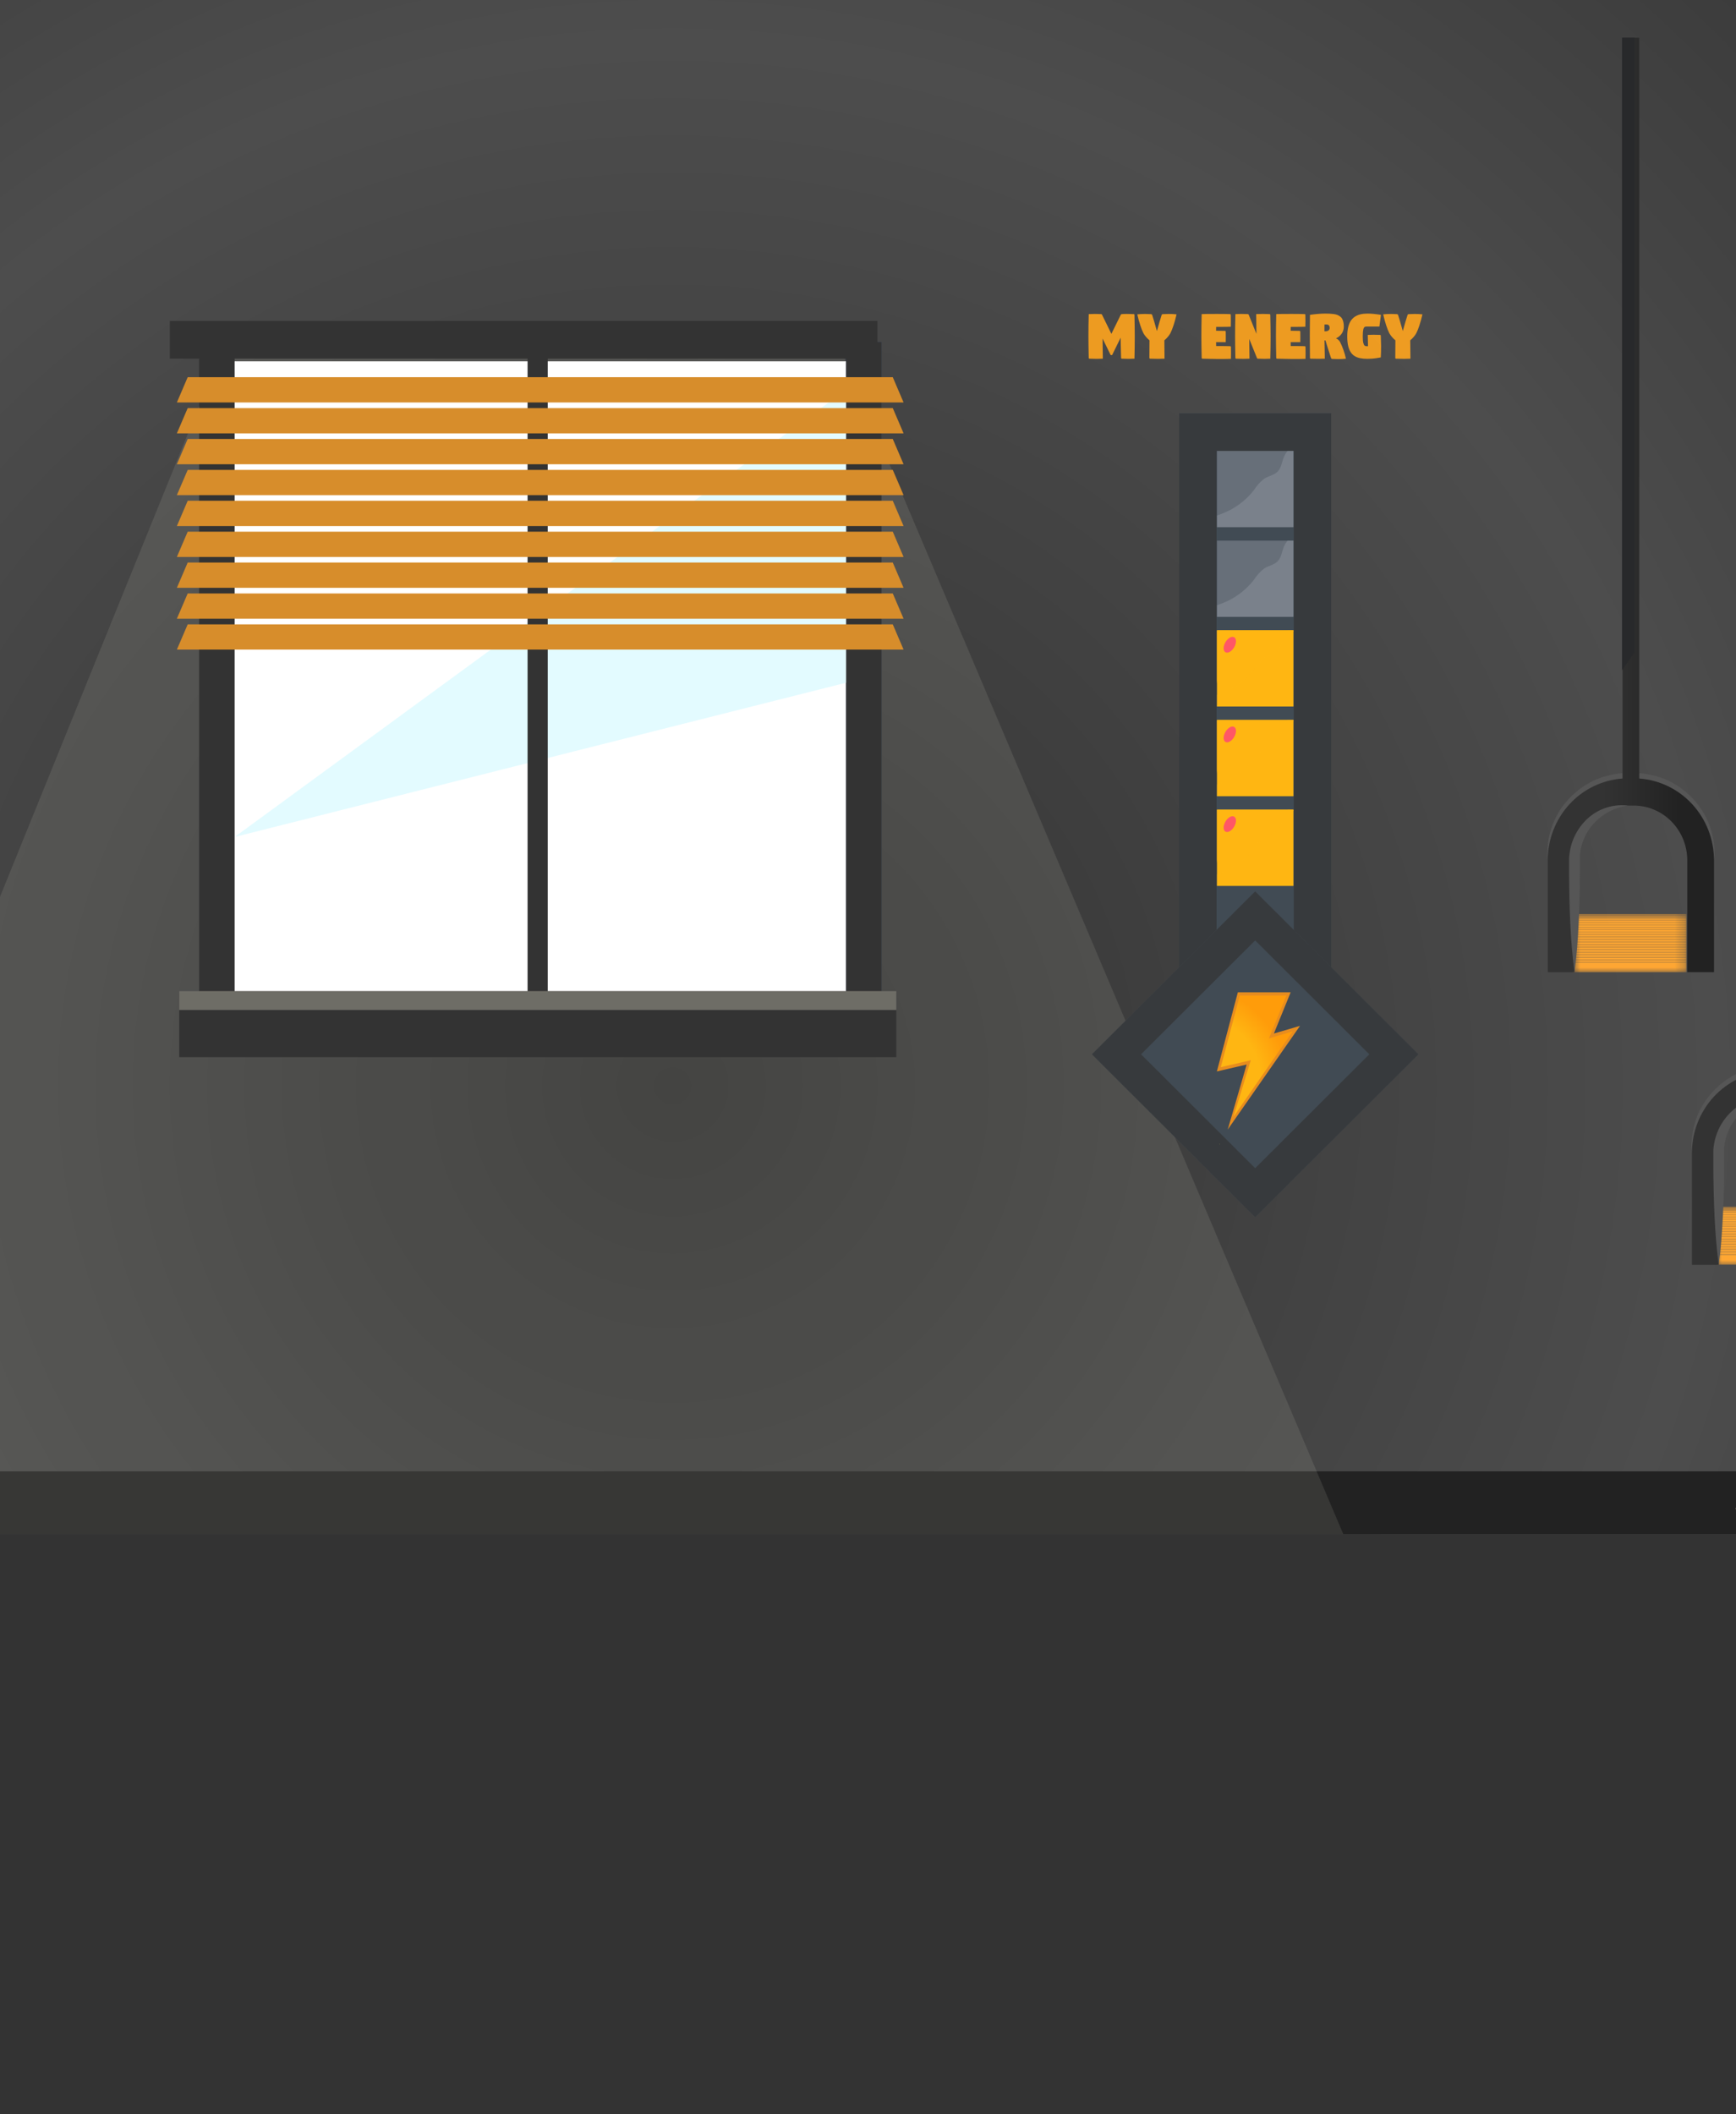<svg width="184" height="224" viewBox="0 0 184 224" fill="none" xmlns="http://www.w3.org/2000/svg">
<rect x="0" y="0" width="184" height="224" fill="#808080" stroke="none"/>
<g clip-path="url(#clip0_893_5947)">
<path d="M332 0H-6V224H332V0Z" fill="url(#paint0_radial_893_5947)"/>
<path d="M260 155.882H-76V162.558H260V155.882Z" fill="#222222"/>
<path opacity="0.1" d="M23.547 37L-28 164H143L89.107 37H23.547Z" fill="#F9F5DE"/>
<path d="M93.416 36.239H89.653V108.425H93.416V36.239Z" fill="#344266"/>
<path d="M93.429 36.239H89.666V108.425H93.429V36.239Z" fill="#333333"/>
<path d="M89.662 38.282H24.303V105.312H89.662V38.282Z" fill="white"/>
<path d="M93 34H18V38H93V34Z" fill="#333333"/>
<path d="M95 105H19V112H95V105Z" fill="#333333"/>
<path d="M24.867 36.239H21.104V108.425H24.867V36.239Z" fill="#333333"/>
<path d="M89.666 72.334L24.867 88.673L89.666 41.301V72.334Z" fill="#E3FBFF"/>
<path d="M58.055 36.239H55.918V108.425H58.055V36.239Z" fill="#333333"/>
<path d="M95.772 42.641H18.747L19.894 39.961H94.625L95.772 42.641Z" fill="#D78D2B"/>
<path d="M95.772 45.911H18.747L19.894 43.236H94.625L95.772 45.911Z" fill="#D78D2B"/>
<path d="M95.772 49.186H18.747L19.894 46.507H94.625L95.772 49.186Z" fill="#D78D2B"/>
<path d="M95.772 59.006H18.747L19.894 56.327H94.625L95.772 59.006Z" fill="#D78D2B"/>
<path d="M95.772 62.277H18.747L19.894 59.598H94.625L95.772 62.277Z" fill="#D78D2B"/>
<path d="M95.772 65.547H18.747L19.894 62.872H94.625L95.772 65.547Z" fill="#D78D2B"/>
<path d="M95.772 68.822H18.747L19.894 66.147H94.625L95.772 68.822Z" fill="#D78D2B"/>
<path d="M95.772 52.456H18.747L19.894 49.782H94.625L95.772 52.456Z" fill="#D78D2B"/>
<path d="M95.772 55.731H18.747L19.894 53.052H94.625L95.772 55.731Z" fill="#D78D2B"/>
<path opacity="0.3" d="M95 105H19V107H95V105Z" fill="#F9F5DE"/>
<path d="M260 162.521H-76V233.964H260V162.521Z" fill="url(#paint1_radial_893_5947)"/>
<path d="M254.763 159.828C254.763 161.531 238.922 162.915 219.371 162.915C199.82 162.915 183.979 161.531 183.979 159.828C183.979 158.126 199.825 156.742 219.371 156.742C238.917 156.742 254.763 158.144 254.763 159.828Z" fill="#F9D4B2"/>
<g clip-path="url(#clip1_893_5947)">
<path d="M196.96 122.139C196.738 119.867 195.694 117.762 194.032 116.235C193.228 115.506 192.298 114.939 191.288 114.562C191.041 114.468 190.782 114.403 190.529 114.315L189.747 114.151L188.976 114.063H188.136H187.302L186.531 114.145L185.749 114.309C185.496 114.397 185.237 114.468 184.99 114.556C183.98 114.933 183.049 115.5 182.246 116.229C180.587 117.759 179.546 119.863 179.324 122.133C179.216 120.934 179.366 119.726 179.763 118.593C180.16 117.459 180.796 116.428 181.625 115.571C182.465 114.683 183.478 113.983 184.598 113.517C184.875 113.4 185.174 113.318 185.455 113.218C185.737 113.118 186.031 113.083 186.347 113.012C186.663 112.942 186.963 112.93 187.267 112.901H188.993C189.298 112.93 189.609 112.971 189.913 113.012C190.218 113.053 190.489 113.142 190.805 113.218C191.121 113.294 191.38 113.4 191.662 113.523C192.782 113.987 193.795 114.685 194.636 115.571C195.468 116.428 196.107 117.459 196.508 118.593C196.91 119.728 197.064 120.938 196.96 122.139Z" fill="#565656"/>
<mask id="mask0_893_5947" style="mask-type:luminance" maskUnits="userSpaceOnUse" x="181" y="127" width="14" height="7">
<path d="M194.026 127.849H181.97V134H194.026V127.849Z" fill="white"/>
</mask>
<g mask="url(#mask0_893_5947)">
<path d="M194.026 127.849H181.97V127.954H194.026V127.849Z" fill="#FFA733"/>
<path d="M194.026 127.955H181.97V128.059H194.026V127.955Z" fill="#FFA733"/>
<path d="M194.026 128.061H181.97V128.165H194.026V128.061Z" fill="#FFA733"/>
<path d="M194.026 128.166H181.97V128.271H194.026V128.166Z" fill="#FFA733"/>
<path d="M194.026 128.266H181.97V128.371H194.026V128.266Z" fill="#FFA733"/>
<path d="M194.026 128.372H181.97V128.476H194.026V128.372Z" fill="#FFA733"/>
<path d="M194.026 128.477H181.97V128.582H194.026V128.477Z" fill="#FFA733"/>
<path d="M194.026 128.583H181.97V128.687H194.026V128.583Z" fill="#FFA733"/>
<path d="M194.026 128.688H181.97V128.793H194.026V128.688Z" fill="#FFA733"/>
<path d="M194.026 128.794H181.97V128.899H194.026V128.794Z" fill="#FFA733"/>
<path d="M194.026 128.9H181.97V129.005H194.026V128.9Z" fill="#FFA733"/>
<path d="M194.026 129.005H181.97V129.11H194.026V129.005Z" fill="#FFA733"/>
<path d="M194.026 129.111H181.97V129.216H194.026V129.111Z" fill="#FFA733"/>
<path d="M194.026 129.211H181.97V129.316H194.026V129.211Z" fill="#FFA733"/>
<path d="M194.026 129.316H181.97V129.421H194.026V129.316Z" fill="#FFA733"/>
<path d="M194.026 129.422H181.97V129.527H194.026V129.422Z" fill="#FFA733"/>
<path d="M194.026 129.528H181.97V129.633H194.026V129.528Z" fill="#FFA733"/>
<path d="M194.026 129.633H181.97V129.738H194.026V129.633Z" fill="#FFA733"/>
<path d="M194.026 129.739H181.97V129.844H194.026V129.739Z" fill="#FFA733"/>
<path d="M194.026 129.845H181.97V129.95H194.026V129.845Z" fill="#FFA733"/>
<path d="M194.026 129.95H181.97V130.049H194.026V129.95Z" fill="#FFA733"/>
<path d="M194.026 130.05H181.97V130.149H194.026V130.05Z" fill="#FFA733"/>
<path d="M194.026 130.15H181.97V130.249H194.026V130.15Z" fill="#FFA733"/>
<path d="M194.026 130.25H181.97V130.349H194.026V130.25Z" fill="#FFA733"/>
<path d="M194.026 130.349H181.97V130.448H194.026V130.349Z" fill="#FFA733"/>
<path d="M194.026 130.455H181.97V130.554H194.026V130.455Z" fill="#FFA733"/>
<path d="M194.026 130.555H181.97V130.654H194.026V130.555Z" fill="#FFA733"/>
<path d="M194.026 130.654H181.97V130.753H194.026V130.654Z" fill="#FFA733"/>
<path d="M194.026 130.754H181.97V130.853H194.026V130.754Z" fill="#FFA733"/>
<path d="M194.026 130.86H181.97V130.959H194.026V130.86Z" fill="#FFA733"/>
<path d="M194.026 130.96H181.97V131.059H194.026V130.96Z" fill="#FFA733"/>
<path d="M194.026 131.06H181.97V131.159H194.026V131.06Z" fill="#FFA733"/>
<path d="M194.026 131.159H181.97V131.258H194.026V131.159Z" fill="#FFA733"/>
<path d="M194.026 131.259H181.97V131.358H194.026V131.259Z" fill="#FFA733"/>
<path d="M194.026 131.365H181.97V131.464H194.026V131.365Z" fill="#FFA733"/>
<path d="M194.026 131.464H181.97V131.563H194.026V131.464Z" fill="#FFA733"/>
<path d="M194.026 131.564H181.97V131.663H194.026V131.564Z" fill="#FFA733"/>
<path d="M194.026 131.664H181.97V131.763H194.026V131.664Z" fill="#FFA733"/>
<path d="M194.026 131.77H181.97V131.869H194.026V131.77Z" fill="#FFA733"/>
<path d="M194.026 131.87H181.97V131.969H194.026V131.87Z" fill="#FFA733"/>
<path d="M194.026 131.969H181.97V132.068H194.026V131.969Z" fill="#FFA733"/>
<path d="M194.026 132.069H181.97V132.168H194.026V132.069Z" fill="#FFA733"/>
<path d="M194.026 132.169H181.97V132.268H194.026V132.169Z" fill="#FFA733"/>
<path d="M194.026 132.274H181.97V132.373H194.026V132.274Z" fill="#FFA733"/>
<path d="M194.026 132.374H181.97V132.473H194.026V132.374Z" fill="#FFA733"/>
<path d="M194.026 132.474H181.97V132.573H194.026V132.474Z" fill="#FFA733"/>
<path d="M194.026 132.574H181.97V132.673H194.026V132.574Z" fill="#FFA733"/>
<path d="M194.026 132.679H181.97V132.778H194.026V132.679Z" fill="#FFA733"/>
<path d="M194.026 132.779H181.97V132.878H194.026V132.779Z" fill="#FFA733"/>
<path d="M194.026 132.879H181.97V132.978H194.026V132.879Z" fill="#FFA733"/>
<path d="M194.026 132.979H181.97V134H194.026V132.979Z" fill="#FFA733"/>
</g>
<path d="M189.028 113.488V4H187.262V113.488C185.112 113.638 183.098 114.614 181.626 116.219C180.154 117.825 179.333 119.94 179.329 122.139V134H182.171V122.139C182.173 120.604 182.771 119.133 183.834 118.048C184.897 116.963 186.339 116.353 187.843 116.352H188.447C189.95 116.353 191.392 116.963 192.455 118.048C193.519 119.133 194.117 120.604 194.118 122.139V134H196.96V122.139C196.956 119.94 196.135 117.825 194.663 116.219C193.191 114.614 191.177 113.638 189.028 113.488Z" fill="url(#paint2_linear_893_5947)"/>
<path d="M182.171 134C181.929 132.239 181.803 130.508 181.722 128.765C181.642 127.022 181.607 125.243 181.596 123.524V122.215C181.596 121.992 181.596 121.739 181.63 121.505C181.665 121.27 181.699 121.029 181.757 120.8C181.976 119.872 182.41 119.01 183.022 118.288C183.603 117.584 184.347 117.038 185.187 116.699C186.026 116.361 186.935 116.242 187.831 116.352C187.016 116.461 186.231 116.74 185.525 117.17C184.819 117.6 184.206 118.172 183.724 118.852C183.276 119.507 182.969 120.251 182.821 121.035L182.74 121.622V122.209V123.518C182.74 125.279 182.706 127.01 182.614 128.759C182.522 130.508 182.407 132.257 182.171 134Z" fill="#565656"/>
<mask id="mask1_893_5947" style="mask-type:luminance" maskUnits="userSpaceOnUse" x="166" y="96" width="13" height="7">
<path d="M178.743 96.843H166.686V102.994H178.743V96.843Z" fill="white"/>
</mask>
<g mask="url(#mask1_893_5947)">
<path d="M178.743 96.843H166.686V96.948H178.743V96.843Z" fill="#FFA733"/>
<path d="M178.743 96.948H166.686V97.053H178.743V96.948Z" fill="#FFA733"/>
<path d="M178.743 97.054H166.686V97.159H178.743V97.054Z" fill="#FFA733"/>
<path d="M178.743 97.16H166.686V97.264H178.743V97.16Z" fill="#FFA733"/>
<path d="M178.743 97.265H166.686V97.37H178.743V97.265Z" fill="#FFA733"/>
<path d="M178.743 97.371H166.686V97.476H178.743V97.371Z" fill="#FFA733"/>
<path d="M178.743 97.477H166.686V97.581H178.743V97.477Z" fill="#FFA733"/>
<path d="M178.743 97.582H166.686V97.687H178.743V97.582Z" fill="#FFA733"/>
<path d="M178.743 97.682H166.686V97.787H178.743V97.682Z" fill="#FFA733"/>
<path d="M178.743 97.788H166.686V97.892H178.743V97.788Z" fill="#FFA733"/>
<path d="M178.743 97.894H166.686V97.998H178.743V97.894Z" fill="#FFA733"/>
<path d="M178.743 97.999H166.686V98.104H178.743V97.999Z" fill="#FFA733"/>
<path d="M178.743 98.105H166.686V98.209H178.743V98.105Z" fill="#FFA733"/>
<path d="M178.743 98.21H166.686V98.315H178.743V98.21Z" fill="#FFA733"/>
<path d="M178.743 98.316H166.686V98.421H178.743V98.316Z" fill="#FFA733"/>
<path d="M178.743 98.421H166.686V98.526H178.743V98.421Z" fill="#FFA733"/>
<path d="M178.743 98.527H166.686V98.632H178.743V98.527Z" fill="#FFA733"/>
<path d="M178.743 98.627H166.686V98.732H178.743V98.627Z" fill="#FFA733"/>
<path d="M178.743 98.732H166.686V98.837H178.743V98.732Z" fill="#FFA733"/>
<path d="M178.743 98.838H166.686V98.943H178.743V98.838Z" fill="#FFA733"/>
<path d="M178.743 98.944H166.686V99.043H178.743V98.944Z" fill="#FFA733"/>
<path d="M178.743 99.043H166.686V99.142H178.743V99.043Z" fill="#FFA733"/>
<path d="M178.743 99.149H166.686V99.249H178.743V99.149Z" fill="#FFA733"/>
<path d="M178.743 99.249H166.686V99.348H178.743V99.249Z" fill="#FFA733"/>
<path d="M178.743 99.349H166.686V99.448H178.743V99.349Z" fill="#FFA733"/>
<path d="M178.743 99.449H166.686V99.548H178.743V99.449Z" fill="#FFA733"/>
<path d="M178.743 99.548H166.686V99.647H178.743V99.548Z" fill="#FFA733"/>
<path d="M178.743 99.654H166.686V99.753H178.743V99.654Z" fill="#FFA733"/>
<path d="M178.743 99.754H166.686V99.853H178.743V99.754Z" fill="#FFA733"/>
<path d="M178.743 99.853H166.686V99.953H178.743V99.853Z" fill="#FFA733"/>
<path d="M178.743 99.954H166.686V100.053H178.743V99.954Z" fill="#FFA733"/>
<path d="M178.743 100.053H166.686V100.152H178.743V100.053Z" fill="#FFA733"/>
<path d="M178.743 100.159H166.686V100.258H178.743V100.159Z" fill="#FFA733"/>
<path d="M178.743 100.259H166.686V100.358H178.743V100.259Z" fill="#FFA733"/>
<path d="M178.743 100.358H166.686V100.457H178.743V100.358Z" fill="#FFA733"/>
<path d="M178.743 100.458H166.686V100.557H178.743V100.458Z" fill="#FFA733"/>
<path d="M178.743 100.564H166.686V100.663H178.743V100.564Z" fill="#FFA733"/>
<path d="M178.743 100.664H166.686V100.763H178.743V100.664Z" fill="#FFA733"/>
<path d="M178.743 100.763H166.686V100.862H178.743V100.763Z" fill="#FFA733"/>
<path d="M178.743 100.863H166.686V100.962H178.743V100.863Z" fill="#FFA733"/>
<path d="M178.743 100.969H166.686V101.068H178.743V100.969Z" fill="#FFA733"/>
<path d="M178.743 101.068H166.686V101.167H178.743V101.068Z" fill="#FFA733"/>
<path d="M178.743 101.168H166.686V101.268H178.743V101.168Z" fill="#FFA733"/>
<path d="M178.743 101.268H166.686V101.367H178.743V101.268Z" fill="#FFA733"/>
<path d="M178.743 101.368H166.686V101.467H178.743V101.368Z" fill="#FFA733"/>
<path d="M178.743 101.474H166.686V101.573H178.743V101.474Z" fill="#FFA733"/>
<path d="M178.743 101.573H166.686V101.672H178.743V101.573Z" fill="#FFA733"/>
<path d="M178.743 101.673H166.686V101.772H178.743V101.673Z" fill="#FFA733"/>
<path d="M178.743 101.773H166.686V101.872H178.743V101.773Z" fill="#FFA733"/>
<path d="M178.743 101.873H166.686V101.972H178.743V101.873Z" fill="#FFA733"/>
<path d="M178.743 101.978H166.686V102.999H178.743V101.978Z" fill="#FFA733"/>
</g>
<path d="M164.046 91.138C163.936 89.938 164.085 88.727 164.483 87.592C164.88 86.456 165.517 85.423 166.347 84.565C167.189 83.68 168.202 82.983 169.321 82.517C171.604 81.648 174.118 81.648 176.402 82.517C177.525 82.979 178.54 83.677 179.381 84.565C180.212 85.423 180.848 86.456 181.245 87.592C181.643 88.727 181.792 89.938 181.682 91.138C181.468 88.863 180.425 86.752 178.76 85.222C177.106 83.815 175.02 83.045 172.867 83.045C170.713 83.045 168.628 83.815 166.974 85.222C165.305 86.75 164.26 88.862 164.046 91.138Z" fill="#565656"/>
<path d="M173.744 82.481V4H171.972V82.481C169.823 82.633 167.809 83.61 166.338 85.217C164.867 86.824 164.048 88.939 164.046 91.138V102.994H166.882V91.138C166.883 89.603 167.481 88.132 168.544 87.046C169.607 85.96 171.049 85.349 172.553 85.345H173.157C174.663 85.347 176.106 85.958 177.17 87.044C178.235 88.13 178.833 89.602 178.835 91.138V102.994H181.671V91.138C181.667 88.94 180.847 86.825 179.377 85.219C177.906 83.612 175.893 82.634 173.744 82.481Z" fill="url(#paint3_linear_893_5947)"/>
<path d="M166.882 102.994C166.64 101.233 166.519 99.508 166.433 97.759C166.347 96.01 166.318 94.267 166.307 92.523V91.215C166.307 90.986 166.307 90.739 166.347 90.504C166.375 90.266 166.416 90.029 166.468 89.794C166.69 88.867 167.124 88.007 167.733 87.282C168.315 86.578 169.059 86.033 169.898 85.695C170.737 85.357 171.646 85.237 172.542 85.346C171.727 85.455 170.943 85.733 170.238 86.163C169.533 86.593 168.921 87.166 168.441 87.846C167.992 88.501 167.683 89.245 167.532 90.029L167.451 90.616V91.203V92.512C167.451 94.272 167.411 96.004 167.325 97.747C167.238 99.49 167.118 101.251 166.882 102.994Z" fill="#565656"/>
<path d="M173.24 -4.041V69.125L171.92 71.01V-4.041H173.24Z" fill="#28292B"/>
</g>
<g clip-path="url(#clip2_893_5947)">
<path d="M124.981 43.777V115.273H141.095V43.777H124.981Z" fill="#414B54"/>
<g style="mix-blend-mode:multiply" opacity="0.7">
<path d="M124.981 115.273H128.946V47.776H137.131V115.273H141.09V43.776H124.981V115.273Z" fill="#333333"/>
</g>
<path d="M137.082 66.776H128.99V74.848H137.082V66.776Z" fill="#FFB612"/>
<g style="mix-blend-mode:multiply" opacity="0.5">
<path d="M128.995 74.853H137.086V66.781H136.486C136.35 66.927 136.237 67.092 136.152 67.272C135.871 67.831 135.851 68.533 135.409 68.98C135.035 69.353 134.464 69.436 134.012 69.716C133.573 70.054 133.198 70.468 132.905 70.938C132.008 72.085 130.807 72.959 129.437 73.46L128.995 73.622V74.853Z" fill="#FFB612"/>
</g>
<g style="mix-blend-mode:screen">
<path d="M128.99 72.419L129.477 67.178L137.082 66.908V66.776H128.99V72.419Z" fill="#FFB612"/>
</g>
<g style="mix-blend-mode:screen">
<path d="M129.885 69.102C130.141 69.249 130.554 69.013 130.81 68.576C131.066 68.14 131.066 67.659 130.81 67.512C130.554 67.364 130.141 67.6 129.885 68.037C129.629 68.473 129.629 68.949 129.885 69.102Z" fill="#FF5766"/>
</g>
<path d="M137.082 76.281H128.99V84.353H137.082V76.281Z" fill="#FFB612"/>
<g style="mix-blend-mode:multiply" opacity="0.5">
<path d="M128.995 84.353H137.086V76.281H136.486C136.35 76.427 136.237 76.592 136.152 76.772C135.871 77.331 135.851 78.038 135.409 78.48C134.966 78.921 134.464 78.936 134.012 79.216C133.573 79.554 133.198 79.968 132.905 80.438C132.008 81.586 130.807 82.462 129.437 82.965L128.995 83.122V84.353Z" fill="#FFB612"/>
</g>
<g style="mix-blend-mode:screen">
<path d="M128.99 81.924L129.477 76.679L137.082 76.409V76.281H128.99V81.924Z" fill="#FFB612"/>
</g>
<g style="mix-blend-mode:screen">
<path d="M129.885 78.603C130.141 78.75 130.554 78.515 130.81 78.078C131.066 77.641 131.066 77.165 130.81 77.013C130.554 76.861 130.141 77.101 129.885 77.538C129.629 77.975 129.629 78.456 129.885 78.603Z" fill="#FF5766"/>
</g>
<path d="M137.082 85.781H128.99V93.853H137.082V85.781Z" fill="#FFB612"/>
<g style="mix-blend-mode:multiply" opacity="0.5">
<path d="M128.995 93.853H137.086V85.781H136.486C136.35 85.927 136.237 86.092 136.152 86.272C135.871 86.836 135.851 87.537 135.409 87.984C135.035 88.352 134.464 88.436 134.012 88.715C133.573 89.053 133.198 89.467 132.905 89.937C132.008 91.086 130.807 91.961 129.437 92.464L128.995 92.626V93.853Z" fill="#FFB612"/>
</g>
<g style="mix-blend-mode:screen">
<path d="M128.99 91.424L129.477 86.178L137.082 85.908V85.781H128.99V91.424Z" fill="#FFB612"/>
</g>
<g style="mix-blend-mode:screen">
<path d="M129.885 88.103C130.141 88.25 130.554 88.015 130.81 87.578C131.066 87.141 131.066 86.665 130.81 86.518C130.554 86.371 130.141 86.601 129.885 87.043C129.629 87.485 129.629 87.956 129.885 88.103Z" fill="#FF5766"/>
</g>
<g style="mix-blend-mode:multiply" opacity="0.5">
<path d="M137.082 57.278H128.99V65.35H137.082V57.278Z" fill="#8D949E"/>
</g>
<g style="mix-blend-mode:multiply" opacity="0.5">
<path d="M128.995 65.353H137.086V57.281H136.486C136.349 57.426 136.236 57.592 136.152 57.772C135.871 58.331 135.851 59.033 135.409 59.48C135.035 59.853 134.464 59.931 134.012 60.216C133.573 60.552 133.198 60.964 132.905 61.433C132.008 62.581 130.807 63.457 129.437 63.96L128.995 64.122V65.353Z" fill="#8D949E"/>
</g>
<g style="mix-blend-mode:multiply" opacity="0.5">
<path d="M137.082 47.776H128.99V55.849H137.082V47.776Z" fill="#8D949E"/>
</g>
<g style="mix-blend-mode:multiply" opacity="0.5">
<path d="M128.995 55.849H137.086V47.776H136.486C136.35 47.922 136.237 48.087 136.152 48.267C135.871 48.827 135.851 49.528 135.409 49.975C135.035 50.343 134.464 50.426 134.012 50.706C133.573 51.044 133.198 51.458 132.905 51.928C132.008 53.077 130.807 53.952 129.437 54.455L128.995 54.617V55.849Z" fill="#8D949E"/>
</g>
<path d="M150.34 111.698L133.036 94.435L115.733 111.698L133.036 128.96L150.34 111.698Z" fill="#414B54"/>
<g style="mix-blend-mode:multiply" opacity="0.7">
<path d="M133.038 94.438L115.734 111.696L133.038 128.959L150.343 111.696L133.038 94.438ZM133.038 123.763L120.943 111.696L133.038 99.63L145.134 111.696L133.038 123.763Z" fill="#333333"/>
</g>
<g clip-path="url(#clip3_893_5947)">
<path d="M130.128 119.667L132.136 112.781L128.978 113.512L131.201 105.128H136.797L135.02 109.496L137.788 108.684L130.128 119.667Z" fill="#E88D1E"/>
<path d="M136.343 105.478H131.401L129.39 113.062L132.573 112.325L130.731 118.329L137.014 109.27L134.5 110.007L136.343 105.478Z" fill="url(#paint4_radial_893_5947)"/>
<path style="mix-blend-mode:screen" d="M129.294 121.279L129.265 121.138L129.244 121.212C129.259 121.233 129.275 121.256 129.294 121.279Z" fill="url(#paint5_radial_893_5947)"/>
</g>
</g>
<path opacity="0.9" d="M115.362 35.639C115.362 34.904 115.373 34.117 115.394 33.277C115.643 33.265 115.859 33.259 116.043 33.259C116.263 33.259 116.49 33.265 116.724 33.277C116.762 33.278 116.791 33.305 116.81 33.356L117.798 35.371L118.786 33.356C118.823 33.307 118.855 33.282 118.883 33.279C119.047 33.266 119.231 33.259 119.436 33.259C119.656 33.259 119.899 33.265 120.164 33.277C120.186 33.278 120.204 33.287 120.219 33.303C120.235 33.317 120.242 33.335 120.242 33.356C120.263 34.342 120.274 35.103 120.274 35.639C120.274 36.373 120.263 37.16 120.242 38C120.017 38.012 119.813 38.018 119.632 38.018C119.468 38.018 119.226 38.012 118.904 38C118.883 38 118.865 37.992 118.849 37.976C118.833 37.961 118.826 37.942 118.826 37.921C118.822 37.774 118.816 37.555 118.808 37.262C118.8 36.968 118.793 36.702 118.788 36.463C118.783 36.223 118.78 35.993 118.778 35.774L117.881 37.606L117.794 37.622L117.716 37.606L116.862 35.863L116.889 38C116.64 38.012 116.423 38.018 116.24 38.018C116.05 38.018 115.794 38.012 115.472 38C115.451 38 115.433 37.992 115.417 37.976C115.401 37.961 115.394 37.942 115.394 37.921C115.373 36.935 115.362 36.174 115.362 35.639ZM120.542 33.305C120.783 33.276 121.058 33.261 121.366 33.261C121.589 33.261 121.8 33.268 121.998 33.281C122.023 33.282 122.047 33.29 122.071 33.305C122.094 33.319 122.11 33.337 122.118 33.36C122.242 33.742 122.41 34.313 122.622 35.076C122.825 34.34 122.994 33.768 123.127 33.36C123.135 33.337 123.151 33.319 123.175 33.305C123.198 33.29 123.222 33.282 123.247 33.281C123.446 33.268 123.656 33.261 123.879 33.261C124.187 33.261 124.462 33.276 124.704 33.305C124.496 34.188 124.277 34.857 124.046 35.312C123.882 35.593 123.671 35.84 123.411 36.054C123.421 36.921 123.428 37.57 123.43 38C123.181 38.012 122.946 38.018 122.726 38.018C122.499 38.018 122.225 38.012 121.903 38C121.882 38 121.864 37.992 121.848 37.976C121.833 37.961 121.825 37.942 121.825 37.921C121.825 37.529 121.829 36.907 121.836 36.054C121.573 35.836 121.36 35.589 121.197 35.312C120.969 34.862 120.75 34.193 120.542 33.305ZM127.335 35.639C127.335 34.904 127.345 34.117 127.366 33.277C127.615 33.265 128.16 33.259 129 33.259C129.594 33.259 130.052 33.265 130.373 33.277C130.394 33.277 130.413 33.285 130.428 33.301C130.444 33.316 130.452 33.335 130.452 33.356C130.457 33.676 130.46 33.903 130.46 34.037C130.46 34.243 130.457 34.435 130.452 34.615C130.23 34.626 129.813 34.631 129.2 34.631C129.09 34.631 128.99 34.63 128.901 34.629C128.899 34.81 128.897 34.948 128.895 35.042C129.365 35.045 129.679 35.05 129.838 35.056C129.859 35.056 129.877 35.064 129.893 35.08C129.909 35.095 129.917 35.114 129.917 35.135C129.921 35.35 129.923 35.547 129.923 35.727C129.923 35.889 129.921 36.064 129.917 36.252H128.895C128.897 36.344 128.899 36.481 128.901 36.662H128.996C129.638 36.662 130.103 36.667 130.389 36.678C130.41 36.678 130.428 36.685 130.444 36.701C130.46 36.717 130.468 36.735 130.468 36.756C130.473 37.076 130.475 37.303 130.475 37.437C130.475 37.643 130.473 37.836 130.468 38.016C130.218 38.028 129.768 38.033 129.118 38.033C128.988 38.033 128.711 38.029 128.287 38.02C127.865 38.012 127.584 38.005 127.445 38C127.424 38 127.406 37.992 127.39 37.976C127.374 37.961 127.366 37.942 127.366 37.921C127.345 36.935 127.335 36.174 127.335 35.639ZM130.908 35.639C130.908 34.904 130.919 34.117 130.94 33.277C131.189 33.265 131.406 33.259 131.589 33.259C131.745 33.259 131.972 33.265 132.27 33.277C132.308 33.278 132.337 33.305 132.357 33.356L133.171 35.371L133.144 33.277C133.395 33.265 133.624 33.259 133.833 33.259C134.037 33.259 134.28 33.265 134.561 33.277C134.583 33.278 134.601 33.287 134.616 33.303C134.632 33.317 134.64 33.335 134.64 33.356C134.661 34.342 134.671 35.103 134.671 35.639C134.671 36.373 134.661 37.16 134.64 38C134.422 38.012 134.218 38.018 134.029 38.018C133.805 38.018 133.565 38.012 133.309 38C133.27 37.999 133.241 37.972 133.223 37.921L132.408 35.906L132.435 38C132.186 38.012 131.97 38.018 131.786 38.018C131.579 38.018 131.323 38.012 131.019 38C130.996 37.999 130.977 37.991 130.962 37.976C130.947 37.961 130.94 37.942 130.94 37.921C130.919 36.935 130.908 36.174 130.908 35.639ZM135.238 35.639C135.238 34.904 135.248 34.117 135.269 33.277C135.519 33.265 136.063 33.259 136.903 33.259C137.497 33.259 137.955 33.265 138.276 33.277C138.297 33.277 138.316 33.285 138.331 33.301C138.347 33.316 138.355 33.335 138.355 33.356C138.36 33.676 138.363 33.903 138.363 34.037C138.363 34.243 138.36 34.435 138.355 34.615C138.133 34.626 137.716 34.631 137.103 34.631C136.993 34.631 136.893 34.63 136.804 34.629C136.802 34.81 136.8 34.948 136.798 35.042C137.268 35.045 137.582 35.05 137.741 35.056C137.762 35.056 137.78 35.064 137.796 35.08C137.812 35.095 137.82 35.114 137.82 35.135C137.824 35.35 137.826 35.547 137.826 35.727C137.826 35.889 137.824 36.064 137.82 36.252H136.798C136.8 36.344 136.802 36.481 136.804 36.662H136.899C137.542 36.662 138.006 36.667 138.292 36.678C138.313 36.678 138.331 36.685 138.347 36.701C138.363 36.717 138.371 36.735 138.371 36.756C138.376 37.076 138.379 37.303 138.379 37.437C138.379 37.643 138.376 37.836 138.371 38.016C138.121 38.028 137.671 38.033 137.021 38.033C136.891 38.033 136.614 38.029 136.19 38.02C135.768 38.012 135.487 38.005 135.348 38C135.327 38 135.309 37.992 135.293 37.976C135.277 37.961 135.269 37.942 135.269 37.921C135.248 36.935 135.238 36.174 135.238 35.639ZM138.827 35.536C138.827 35.274 138.83 34.91 138.835 34.446C138.84 33.982 138.843 33.618 138.843 33.356C139.105 33.315 139.384 33.283 139.679 33.259C139.976 33.234 140.235 33.222 140.457 33.222C140.648 33.222 140.809 33.225 140.939 33.232C141.069 33.237 141.208 33.25 141.358 33.271C141.509 33.291 141.633 33.32 141.73 33.358C141.827 33.396 141.924 33.448 142.021 33.515C142.118 33.582 142.194 33.663 142.247 33.759C142.302 33.855 142.347 33.972 142.381 34.111C142.415 34.251 142.432 34.41 142.432 34.59C142.432 34.874 142.359 35.125 142.212 35.341C142.065 35.558 141.86 35.728 141.598 35.851C141.776 35.913 141.921 36.039 142.033 36.229C142.294 36.742 142.503 37.332 142.659 38C142.417 38.029 142.142 38.043 141.834 38.043C141.611 38.043 141.401 38.037 141.202 38.024C141.178 38.022 141.153 38.014 141.13 38C141.106 37.986 141.09 37.967 141.082 37.945C140.827 37.168 140.628 36.541 140.486 36.064H140.382C140.384 36.211 140.39 36.512 140.4 36.967C140.41 37.422 140.416 37.767 140.417 38C140.202 38.009 139.972 38.014 139.727 38.014C139.505 38.014 139.237 38.009 138.922 38C138.899 38 138.88 37.993 138.865 37.978C138.85 37.963 138.843 37.944 138.843 37.921C138.843 37.679 138.84 37.287 138.835 36.746C138.83 36.206 138.827 35.803 138.827 35.536ZM140.378 35.095H140.512C140.636 35.095 140.737 35.065 140.813 35.003C140.89 34.94 140.929 34.857 140.929 34.755C140.929 34.626 140.903 34.531 140.85 34.47C140.798 34.407 140.705 34.375 140.571 34.375C140.503 34.375 140.44 34.377 140.382 34.381C140.379 34.688 140.378 34.926 140.378 35.095ZM142.794 35.637C142.794 35.272 142.827 34.952 142.893 34.676C142.96 34.399 143.053 34.17 143.172 33.987C143.292 33.804 143.442 33.655 143.623 33.541C143.805 33.425 144.005 33.343 144.221 33.295C144.438 33.246 144.684 33.222 144.959 33.222C145.344 33.222 145.813 33.267 146.368 33.356L146.203 34.599H144.802C144.754 34.599 144.714 34.605 144.682 34.617C144.649 34.629 144.616 34.655 144.583 34.696C144.55 34.737 144.524 34.794 144.505 34.867C144.486 34.941 144.47 35.042 144.457 35.17C144.446 35.299 144.44 35.454 144.44 35.637C144.44 35.789 144.444 35.923 144.453 36.04C144.463 36.155 144.476 36.251 144.495 36.325C144.514 36.399 144.535 36.46 144.558 36.508C144.58 36.557 144.608 36.593 144.64 36.617C144.673 36.64 144.705 36.657 144.735 36.666C144.765 36.674 144.8 36.678 144.841 36.678H144.999C144.999 36.42 144.988 36.022 144.967 35.481C145.198 35.471 145.405 35.465 145.589 35.465C145.783 35.465 146.011 35.471 146.274 35.481C146.295 35.482 146.312 35.491 146.327 35.507C146.343 35.521 146.351 35.539 146.352 35.56C146.373 36.045 146.384 36.413 146.384 36.662C146.384 37.093 146.373 37.495 146.352 37.866C146.129 37.906 145.964 37.934 145.857 37.951C145.749 37.968 145.615 37.983 145.455 37.996C145.295 38.009 145.124 38.016 144.943 38.016C144.79 38.016 144.649 38.011 144.52 38C144.392 37.988 144.264 37.969 144.139 37.943C144.014 37.915 143.9 37.88 143.798 37.837C143.696 37.793 143.597 37.738 143.503 37.671C143.41 37.605 143.327 37.527 143.255 37.439C143.183 37.35 143.117 37.246 143.058 37.128C142.999 37.01 142.951 36.878 142.913 36.731C142.874 36.584 142.845 36.419 142.824 36.237C142.804 36.053 142.794 35.853 142.794 35.637ZM146.604 33.305C146.846 33.276 147.121 33.261 147.429 33.261C147.652 33.261 147.862 33.268 148.061 33.281C148.085 33.282 148.11 33.29 148.133 33.305C148.157 33.319 148.173 33.337 148.181 33.36C148.305 33.742 148.473 34.313 148.684 35.076C148.888 34.34 149.056 33.768 149.19 33.36C149.198 33.337 149.214 33.319 149.237 33.305C149.261 33.29 149.285 33.282 149.31 33.281C149.508 33.268 149.719 33.261 149.942 33.261C150.25 33.261 150.525 33.276 150.766 33.305C150.559 34.188 150.34 34.857 150.109 35.312C149.945 35.593 149.733 35.84 149.473 36.054C149.484 36.921 149.491 37.57 149.493 38C149.244 38.012 149.009 38.018 148.789 38.018C148.562 38.018 148.288 38.012 147.966 38C147.945 38 147.927 37.992 147.911 37.976C147.895 37.961 147.887 37.942 147.887 37.921C147.887 37.529 147.891 36.907 147.899 36.054C147.635 35.836 147.422 35.589 147.26 35.312C147.031 34.862 146.813 34.193 146.604 33.305Z" fill="#FFA41D"/>
</g>
<defs>
<radialGradient id="paint0_radial_893_5947" cx="0" cy="0" r="1" gradientUnits="userSpaceOnUse" gradientTransform="translate(71.458 115) scale(184.089 183)">
<stop stop-color="#313131"/>
<stop offset="0.596" stop-color="#4D4D4D"/>
<stop offset="1" stop-color="#343434"/>
</radialGradient>
<radialGradient id="paint1_radial_893_5947" cx="0" cy="0" r="1" gradientUnits="userSpaceOnUse" gradientTransform="translate(89.549 -4.901) scale(308.39 308.39)">
<stop stop-color="#333333"/>
<stop offset="0.44" stop-color="#333333"/>
<stop offset="1" stop-color="#333333"/>
</radialGradient>
<linearGradient id="paint2_linear_893_5947" x1="196.96" y1="69" x2="179.329" y2="69" gradientUnits="userSpaceOnUse">
<stop offset="0.15" stop-color="#222222"/>
<stop offset="0.64" stop-color="#333333"/>
</linearGradient>
<linearGradient id="paint3_linear_893_5947" x1="181.671" y1="53.5" x2="164.046" y2="53.5" gradientUnits="userSpaceOnUse">
<stop offset="0.21" stop-color="#222222"/>
<stop offset="0.67" stop-color="#333333"/>
</linearGradient>
<radialGradient id="paint4_radial_893_5947" cx="0" cy="0" r="1" gradientUnits="userSpaceOnUse" gradientTransform="translate(128.978 113.204) rotate(-30.256) scale(10.199 12.824)">
<stop offset="0.42" stop-color="#FFB612"/>
<stop offset="0.695" stop-color="#FF9C0A"/>
</radialGradient>
<radialGradient id="paint5_radial_893_5947" cx="0" cy="0" r="1" gradientUnits="userSpaceOnUse" gradientTransform="translate(111.001 86.918) scale(64.748 81.418)">
<stop stop-color="#FFFD9E"/>
<stop offset="1"/>
</radialGradient>
<clipPath id="clip0_893_5947">
<rect width="336" height="224" fill="white" transform="translate(-76)"/>
</clipPath>
<clipPath id="clip1_893_5947">
<rect width="33" height="130" fill="white" transform="translate(164 4)"/>
</clipPath>
<clipPath id="clip2_893_5947">
<rect width="34.603" height="85.177" fill="white" transform="translate(115.734 43.776)"/>
</clipPath>
<clipPath id="clip3_893_5947">
<rect width="8.81" height="16.151" fill="white" transform="translate(128.978 105.128)"/>
</clipPath>
</defs>
</svg>
